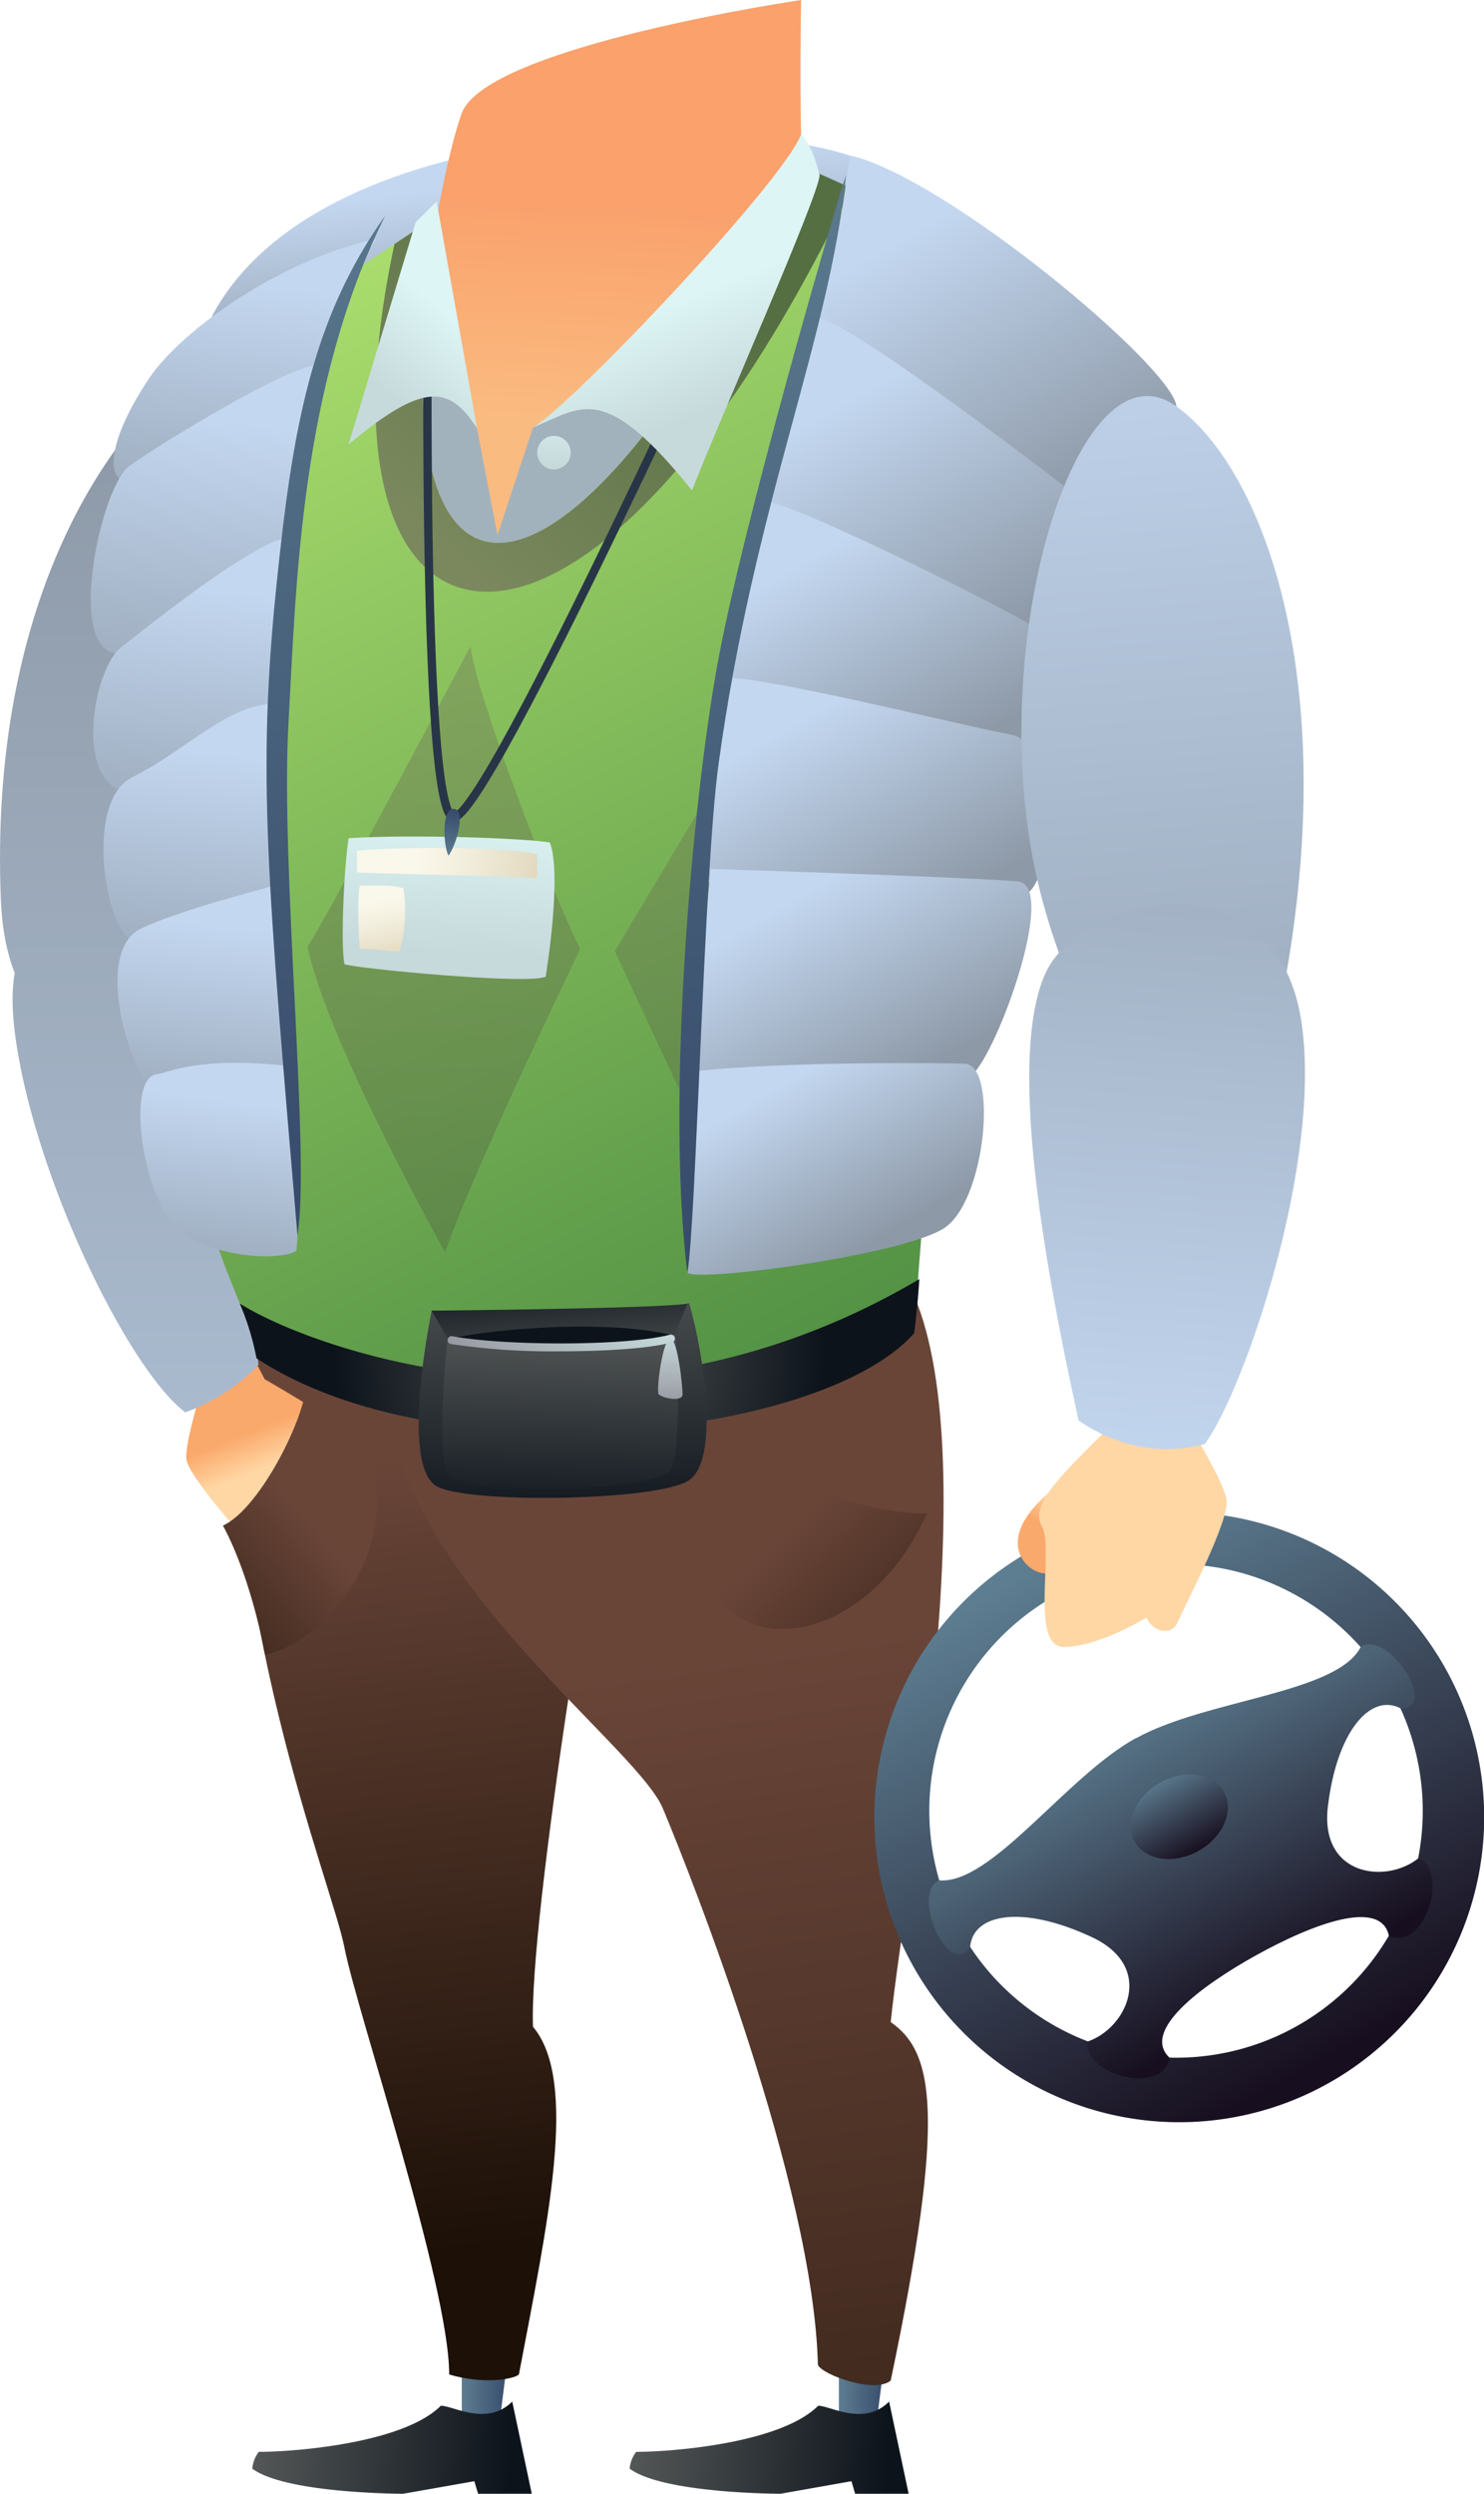 <svg xmlns="http://www.w3.org/2000/svg" xmlns:xlink="http://www.w3.org/1999/xlink" viewBox="0 0 243.35 408.79"><defs><style>.cls-1{fill:url(#Безымянный_градиент_1231);}.cls-2{fill:url(#Новый_образец_градиента_копия_2);}.cls-3{fill:url(#Безымянный_градиент_948);}.cls-4{fill:url(#Безымянный_градиент_786);}.cls-5{fill:url(#Новый_образец_градиента_копия_2-2);}.cls-6{fill:url(#Безымянный_градиент_948-2);}.cls-7{fill:url(#Безымянный_градиент_786-2);}.cls-8{fill:url(#Безымянный_градиент_873);}.cls-9{fill:url(#Безымянный_градиент_783);}.cls-10{fill:url(#Безымянный_градиент_159);}.cls-11{fill:url(#Безымянный_градиент_1231-2);}.cls-12{fill:url(#Безымянный_градиент_1231-3);}.cls-13{fill:url(#Безымянный_градиент_913);}.cls-14{fill:url(#Безымянный_градиент_3070);}.cls-15{fill:url(#Безымянный_градиент_3070-2);}.cls-16{fill:url(#Безымянный_градиент_3070-3);}.cls-17{fill:#a2b2bc;}.cls-18{fill:url(#Безымянный_градиент_1198);}.cls-19{fill:url(#Безымянный_градиент_25);}.cls-20{fill:url(#Безымянный_градиент_911);}.cls-21,.cls-30,.cls-31{opacity:0.5;}.cls-21{fill:url(#Безымянный_градиент_911-2);}.cls-22{fill:none;stroke:#283547;stroke-miterlimit:10;stroke-width:1.37px;}.cls-23{fill:url(#Новый_образец_градиента_копия_3);}.cls-24{fill:url(#Безымянный_градиент_3);}.cls-25{fill:url(#Безымянный_градиент_3-2);}.cls-26{fill:url(#Новый_образец_градиента_копия_2-3);}.cls-27{fill:url(#Новый_образец_градиента_копия_3-2);}.cls-28{fill:url(#Новый_образец_градиента_копия_3-3);}.cls-29{fill:url(#Новый_образец_градиента_копия_3-4);}.cls-30{fill:url(#Безымянный_градиент_911-3);}.cls-31{fill:url(#Безымянный_градиент_911-4);}.cls-32{fill:url(#Безымянный_градиент_948-3);}.cls-33{fill:url(#Безымянный_градиент_948-4);}.cls-34{fill:#0d131b;}.cls-35{fill:url(#Безымянный_градиент_948-5);}.cls-36{fill:url(#Безымянный_градиент_32);}.cls-37{fill:url(#Безымянный_градиент_32-2);}.cls-38{fill:url(#Безымянный_градиент_1226);}.cls-39{fill:url(#Безымянный_градиент_1226-2);}.cls-40{fill:url(#Безымянный_градиент_1226-3);}.cls-41{fill:url(#Безымянный_градиент_1226-4);}.cls-42{fill:url(#Безымянный_градиент_1226-5);}.cls-43{fill:url(#Безымянный_градиент_1226-6);}.cls-44{fill:url(#Новый_образец_градиента_копия_2-4);}.cls-45{fill:url(#Безымянный_градиент_159-2);}.cls-46{fill:url(#Безымянный_градиент_159-3);}.cls-47{fill:url(#Безымянный_градиент_1231-4);}.cls-48{fill:url(#Безымянный_градиент_1231-5);}.cls-49{fill:url(#Безымянный_градиент_914);}.cls-50{fill:url(#Безымянный_градиент_1231-6);}.cls-51{fill:url(#Безымянный_градиент_1231-7);}.cls-52{fill:url(#Безымянный_градиент_1231-8);}.cls-53{fill:url(#Безымянный_градиент_1231-9);}.cls-54{fill:url(#Безымянный_градиент_1231-10);}.cls-55{fill:url(#Безымянный_градиент_1231-11);}.cls-56{fill:url(#Новый_образец_градиента_копия_2-5);}</style><linearGradient id="Безымянный_градиент_1231" x1="88.76" y1="28.76" x2="92.56" y2="58.68" gradientUnits="userSpaceOnUse"><stop offset="0" stop-color="#c3d7f0"/><stop offset="1" stop-color="#8d99a7"/></linearGradient><linearGradient id="Новый_образец_градиента_копия_2" x1="75.72" y1="390.93" x2="83.48" y2="390.93" gradientUnits="userSpaceOnUse"><stop offset="0" stop-color="#5d7d91"/><stop offset="1" stop-color="#374b6b"/></linearGradient><linearGradient id="Безымянный_градиент_948" x1="41.86" y1="399.62" x2="83.78" y2="401.73" gradientUnits="userSpaceOnUse"><stop offset="0" stop-color="#535757"/><stop offset="1" stop-color="#0d131b"/></linearGradient><linearGradient id="Безымянный_градиент_786" x1="66.54" y1="201.6" x2="85.58" y2="368.01" gradientUnits="userSpaceOnUse"><stop offset="0.22" stop-color="#694538"/><stop offset="1" stop-color="#1c1007"/></linearGradient><linearGradient id="Новый_образец_градиента_копия_2-2" x1="137.56" y1="390.93" x2="145.32" y2="390.93" xlink:href="#Новый_образец_градиента_копия_2"/><linearGradient id="Безымянный_градиент_948-2" x1="103.69" y1="399.62" x2="145.62" y2="401.73" xlink:href="#Безымянный_градиент_948"/><linearGradient id="Безымянный_градиент_786-2" x1="104.63" y1="204" x2="151.1" y2="512.59" xlink:href="#Безымянный_градиент_786"/><linearGradient id="Безымянный_градиент_873" x1="98.5" y1="97.8" x2="102.25" y2="20.47" gradientUnits="userSpaceOnUse"><stop offset="0.37" stop-color="#fabb80"/><stop offset="0.83" stop-color="#faa16c"/></linearGradient><linearGradient id="Безымянный_градиент_783" x1="4483.66" y1="-553.77" x2="4478.5" y2="-543.35" gradientTransform="matrix(-1.12, 0.43, 0.36, 0.93, 5265.04, -1157.68)" gradientUnits="userSpaceOnUse"><stop offset="0.46" stop-color="#fabb80"/><stop offset="1" stop-color="#faa16c"/></linearGradient><linearGradient id="Безымянный_градиент_159" x1="4489.06" y1="-555.74" x2="4489.49" y2="-573.91" gradientTransform="matrix(-1.12, 0.43, 0.36, 0.93, 5265.04, -1157.68)" gradientUnits="userSpaceOnUse"><stop offset="0.64" stop-color="#ffd7a5"/><stop offset="1" stop-color="#faa96c"/></linearGradient><linearGradient id="Безымянный_градиент_1231-2" x1="23.79" y1="375.04" x2="23.79" y2="66.94" xlink:href="#Безымянный_градиент_1231"/><linearGradient id="Безымянный_градиент_1231-3" x1="22.2" y1="375.04" x2="22.2" y2="66.94" xlink:href="#Безымянный_градиент_1231"/><linearGradient id="Безымянный_градиент_913" x1="67.24" y1="232.49" x2="16.22" y2="275.39" gradientUnits="userSpaceOnUse"><stop offset="0.35" stop-color="#694538"/><stop offset="1" stop-color="#1c1007"/></linearGradient><linearGradient id="Безымянный_градиент_3070" x1="3220.45" y1="-394.8" x2="3220.45" y2="-301.3" gradientTransform="translate(-2455 2162.85) rotate(-28.99)" gradientUnits="userSpaceOnUse"><stop offset="0" stop-color="#5d7d91"/><stop offset="1" stop-color="#170f1f"/></linearGradient><linearGradient id="Безымянный_градиент_3070-2" x1="2570.53" y1="-366.56" x2="2569.78" y2="-312.27" gradientTransform="matrix(-0.87, 0.48, 0.48, 0.87, 2610.27, -643.53)" xlink:href="#Безымянный_градиент_3070"/><linearGradient id="Безымянный_градиент_3070-3" x1="3220.34" y1="-355.32" x2="3220.54" y2="-341.44" gradientTransform="translate(-3027.06 645.71)" xlink:href="#Безымянный_градиент_3070"/><linearGradient id="Безымянный_градиент_1198" x1="55.41" y1="19.37" x2="159.58" y2="231.13" gradientUnits="userSpaceOnUse"><stop offset="0" stop-color="#b3e571"/><stop offset="0.99" stop-color="#4b8b41"/></linearGradient><radialGradient id="Безымянный_градиент_25" cx="95.03" cy="222.19" r="40.39" xlink:href="#Безымянный_градиент_948"/><linearGradient id="Безымянный_градиент_911" x1="65.72" y1="83.92" x2="106.78" y2="36.73" gradientUnits="userSpaceOnUse"><stop offset="0" stop-color="#7b885d"/><stop offset="0.99" stop-color="#556f43"/></linearGradient><linearGradient id="Безымянный_градиент_911-2" x1="76.16" y1="101.98" x2="69.32" y2="209.86" xlink:href="#Безымянный_градиент_911"/><linearGradient id="Новый_образец_градиента_копия_3" x1="74.49" y1="131.84" x2="73.08" y2="156.05" gradientUnits="userSpaceOnUse"><stop offset="0" stop-color="#ddf5f5"/><stop offset="1" stop-color="#c6d9db"/></linearGradient><linearGradient id="Безымянный_градиент_3" x1="58.22" y1="139.23" x2="88.48" y2="143.79" gradientUnits="userSpaceOnUse"><stop offset="0.33" stop-color="#faf8eb"/><stop offset="0.57" stop-color="#f3efde"/><stop offset="0.96" stop-color="#e3dac1"/></linearGradient><linearGradient id="Безымянный_градиент_3-2" x1="60.87" y1="142.76" x2="63.96" y2="157.43" xlink:href="#Безымянный_градиент_3"/><linearGradient id="Новый_образец_градиента_копия_2-3" x1="73.37" y1="140.42" x2="74.48" y2="132.76" xlink:href="#Новый_образец_градиента_копия_2"/><linearGradient id="Новый_образец_градиента_копия_3-2" x1="111.11" y1="49.53" x2="118.09" y2="66.74" xlink:href="#Новый_образец_градиента_копия_3"/><linearGradient id="Новый_образец_градиента_копия_3-3" x1="74.17" y1="52.13" x2="63.39" y2="64.87" xlink:href="#Новый_образец_градиента_копия_3"/><linearGradient id="Новый_образец_градиента_копия_3-4" x1="91.54" y1="65.51" x2="90.67" y2="76.3" xlink:href="#Новый_образец_градиента_копия_3"/><linearGradient id="Безымянный_градиент_911-3" x1="114.92" y1="104.44" x2="108.08" y2="212.32" xlink:href="#Безымянный_градиент_911"/><linearGradient id="Безымянный_градиент_911-4" x1="41.73" y1="99.8" x2="34.89" y2="207.68" xlink:href="#Безымянный_градиент_911"/><linearGradient id="Безымянный_градиент_948-3" x1="92.16" y1="205.07" x2="92.33" y2="251.42" xlink:href="#Безымянный_градиент_948"/><linearGradient id="Безымянный_градиент_948-4" x1="92.95" y1="226.9" x2="91.11" y2="207.39" xlink:href="#Безымянный_градиент_948"/><linearGradient id="Безымянный_градиент_948-5" x1="92.19" y1="217.67" x2="91.36" y2="250.6" xlink:href="#Безымянный_градиент_948"/><linearGradient id="Безымянный_градиент_32" x1="73.41" y1="220.14" x2="110.67" y2="220.14" gradientUnits="userSpaceOnUse"><stop offset="0" stop-color="#9799a1"/><stop offset="1" stop-color="#c6d9db"/></linearGradient><linearGradient id="Безымянный_градиент_32-2" x1="109.95" y1="230" x2="109.78" y2="218.89" xlink:href="#Безымянный_градиент_32"/><linearGradient id="Безымянный_градиент_1226" x1="150.02" y1="37.78" x2="194.7" y2="115.15" gradientUnits="userSpaceOnUse"><stop offset="0" stop-color="#c3d7f0"/><stop offset="0.57" stop-color="#8d99a7"/></linearGradient><linearGradient id="Безымянный_градиент_1226-2" x1="140.82" y1="64.52" x2="181.55" y2="135.07" xlink:href="#Безымянный_градиент_1226"/><linearGradient id="Безымянный_градиент_1226-3" x1="133.98" y1="90.66" x2="168.73" y2="150.83" xlink:href="#Безымянный_градиент_1226"/><linearGradient id="Безымянный_градиент_1226-4" x1="133.05" y1="116.95" x2="166.66" y2="175.16" xlink:href="#Безымянный_градиент_1226"/><linearGradient id="Безымянный_градиент_1226-5" x1="131.71" y1="146.41" x2="162.59" y2="199.9" xlink:href="#Безымянный_градиент_1226"/><linearGradient id="Безымянный_градиент_1226-6" x1="128.1" y1="177.8" x2="154.36" y2="223.27" xlink:href="#Безымянный_градиент_1226"/><linearGradient id="Новый_образец_градиента_копия_2-4" x1="132.7" y1="15.78" x2="114.69" y2="204.51" xlink:href="#Новый_образец_градиента_копия_2"/><linearGradient id="Безымянный_градиент_159-2" x1="331.5" y1="2110.72" x2="325.13" y2="2123.6" gradientTransform="matrix(1.19, 0.13, -0.11, 0.99, 10.54, -1898.69)" xlink:href="#Безымянный_градиент_159"/><linearGradient id="Безымянный_градиент_159-3" x1="338.17" y1="2108.29" x2="338.7" y2="2085.84" gradientTransform="matrix(1.19, 0.13, -0.11, 0.99, 10.54, -1898.69)" xlink:href="#Безымянный_градиент_159"/><linearGradient id="Безымянный_градиент_1231-4" x1="184.36" y1="42.94" x2="199.02" y2="231.65" xlink:href="#Безымянный_градиент_1231"/><linearGradient id="Безымянный_градиент_1231-5" x1="177.86" y1="266.95" x2="265.87" y2="133.29" gradientTransform="translate(-98.7 96.08) rotate(-28.99)" xlink:href="#Безымянный_градиент_1231"/><linearGradient id="Безымянный_градиент_914" x1="122.57" y1="241.96" x2="167.35" y2="289.38" gradientUnits="userSpaceOnUse"><stop offset="0.17" stop-color="#694538"/><stop offset="0.38" stop-color="#57382c"/><stop offset="0.79" stop-color="#27180e"/><stop offset="0.88" stop-color="#1c1007"/></linearGradient><linearGradient id="Безымянный_градиент_1231-6" x1="7680.02" y1="46.39" x2="7686.84" y2="100.02" gradientTransform="matrix(-1, 0, 0, 1, 7721.54, 0)" xlink:href="#Безымянный_градиент_1231"/><linearGradient id="Безымянный_градиент_1231-7" x1="7686.66" y1="68.75" x2="7694.51" y2="130.51" gradientTransform="matrix(-1, 0, 0, 1, 7721.54, 0)" xlink:href="#Безымянный_градиент_1231"/><linearGradient id="Безымянный_градиент_1231-8" x1="7688.05" y1="96.27" x2="7694.91" y2="150.27" gradientTransform="matrix(-1, 0, 0, 1, 7721.54, 0)" xlink:href="#Безымянный_градиент_1231"/><linearGradient id="Безымянный_градиент_1231-9" x1="7688.06" y1="122.99" x2="7694.46" y2="173.38" gradientTransform="matrix(-1, 0, 0, 1, 7721.54, 0)" xlink:href="#Безымянный_градиент_1231"/><linearGradient id="Безымянный_градиент_1231-10" x1="7685.86" y1="151.73" x2="7691.35" y2="194.93" gradientTransform="matrix(-1, 0, 0, 1, 7721.54, 0)" xlink:href="#Безымянный_градиент_1231"/><linearGradient id="Безымянный_градиент_1231-11" x1="7684.11" y1="180.44" x2="7688.96" y2="218.62" gradientTransform="matrix(-1, 0, 0, 1, 7721.54, 0)" xlink:href="#Безымянный_градиент_1231"/><linearGradient id="Новый_образец_градиента_копия_2-5" x1="60.47" y1="8.89" x2="42.47" y2="197.62" xlink:href="#Новый_образец_градиента_копия_2"/></defs><g id="Слой_2" data-name="Слой 2"><g id="Слой_2-2" data-name="Слой 2"><path class="cls-1" d="M34.88,51.6c-4.35,8.08,109.9-11.85,111-21.08C147.2,19.61,56,12.52,34.88,51.6Z"/><polygon class="cls-2" points="75.72 384.75 75.72 396.44 81.91 397.11 83.48 384.75 75.72 384.75"/><path class="cls-3" d="M84,393.68l3.2,15.11H78.4l-.62-2.06-11.66,2.06s-19.25,0-24.75-4.12a5.34,5.34,0,0,1,1.07-2.75c5.8,0,23.66-1.37,29.85-7.56C74.35,394.36,79.84,397.8,84,393.68Z"/><path class="cls-4" d="M38.62,215c-2.75,48.86,15.8,93.65,17.86,104.24s17.18,55.38,17.18,70c5.5,1.63,10.5.81,11.43,0,4.62-24.43,9.87-48.05,2.31-57-.69-17.91,11-88.77,14.43-103.43C81.91,219.08,48.93,210.12,38.62,215Z"/><polygon class="cls-5" points="137.56 384.75 137.56 396.44 143.74 397.11 145.32 384.75 137.56 384.75"/><path class="cls-6" d="M145.8,393.68l3.2,15.11h-8.77l-.61-2.06L128,408.79s-19.25,0-24.75-4.12a5.34,5.34,0,0,1,1.07-2.75c5.8,0,23.67-1.37,29.85-7.56C136.18,394.36,141.68,397.8,145.8,393.68Z"/><path class="cls-7" d="M149.24,210.94c13,26.87-.86,97.72-3.18,120.53,7,4.88,9.2,14.91,0,58.76-2.58,2.19-11.25-.94-11.94-2.57-.69-29.32-20.73-80-25.42-91.21s-48.78-41.54-46-75.74C103.89,210.12,149.24,210.94,149.24,210.94Z"/><path class="cls-8" d="M131.37,0s-.68,31.6,1.38,41.22c-2.06,39.85-40.2,60.35-52.22,56.34-20.61-6.87-8.93-68-4.81-79S131.37,0,131.37,0Z"/><path class="cls-9" d="M48.67,230.61c-2.12-.67,4.62,12.58,7.42,12S63.23,235.19,48.67,230.61Z"/><path class="cls-10" d="M25.4,191.87c7.4,13.84,18,34.21,18,34.21,7.35,4.34,12.67,7.08,11.79,10.39s5.72,15.07,1.17,16.2-11.54-1-11.54-1c-.23,1.94-2.52,3.4-3.94,1.56S31,242.1,30.58,239.26s3.11-13,2.92-14.18c-1.56-5.37-15.44-30.42-15.44-30.42Z"/><path class="cls-11" d="M31.75,60.46c-13.7,9.78-33.66,38-31.6,87.25C1.52,180.69,34,177.16,34.5,145S65.43,36.43,31.75,60.46Z"/><path class="cls-12" d="M2.53,170c3.24,23.34,18.6,54.54,27.85,61.52a31.46,31.46,0,0,0,12-7.76C40,194.15,39.22,174.18,29.6,162.7S-1.34,142.1,2.53,170Z"/><path class="cls-13" d="M50.3,225.35c.69,5.5-7.56,22-13.74,24.73,4.81,8.94,6.89,21.13,6.89,21.13C55.11,269.32,74.35,244.59,50.3,225.35Z"/><path class="cls-14" d="M169.18,254.13a50,50,0,1,0,67.91,19.48A50,50,0,0,0,169.18,254.13Zm43.28,78.11a40.46,40.46,0,1,1,15.78-55A40.47,40.47,0,0,1,212.46,332.24Z"/><path class="cls-15" d="M186.31,284.93c11.48-6.36,33-7.31,36.85-15,4.54-2.71,12.78,10.08,6.59,10.15-5-2.68-10.54,3.75-12,16.05-1.37,11.43,9.6,12.76,14.88,8.45,5,2.12,1.11,15.25-4.86,12.81-1.27-6.33-12.7-1.91-21.73,3.1l-.1.05c-9,5-18.85,12.35-14.15,16.78-1.1,6.36-14.31,2.71-13.44-2.66,6.46-2.2,11.14-12.21.73-17.1-11.22-5.27-19.59-4-20,1.67-3.34,5.22-9.82-8.55-5.11-11,8.57.78,20.78-16.94,32.25-23.29"/><ellipse class="cls-16" cx="193.39" cy="297.82" rx="8.37" ry="6.42" transform="translate(-120.11 131.03) rotate(-28.99)"/><path class="cls-17" d="M99.77,62.52,87.4,70.08,81.58,87.71,78.21,70.17,69.54,57.71S49.61,92.75,80.19,101C100,106.41,121.07,78.32,99.77,62.52Z"/><path class="cls-18" d="M131.85,27.21c-38.94,81-72.31,81-59.95,8C36.67,58.73,31.75,60.46,31.75,60.46,15.36,90.33,17.38,166.8,42.06,219.85c-2.06,10.31,77,25.21,107.86-1.37,5.5-83.82,18.82-127.7,40.93-152.43C161.84,41.52,141.74,33.39,131.85,27.21Z"/><path class="cls-19" d="M39.31,213.67c12,7.6,61.44,25.57,111.45-4-.3,4.67-.84,8.86-.84,8.86-15.11,17.18-77.63,24.05-107.86,4.12A43.42,43.42,0,0,0,39.31,213.67Z"/><path class="cls-20" d="M139.62,30.92c-2-1.09-6.26-2.76-7.77-3.71-38.94,81-72.31,81-59.95,8L64.69,40C48.89,113.42,96.33,121.61,139.62,30.92Z"/><path class="cls-21" d="M77.15,105.93S53.77,150.19,50.43,155.2C53.77,171.06,73,205.3,73,205.3c4.17-12.53,22.13-49.7,22.13-49.7C89.68,144.34,78,113.45,77.15,105.93Z"/><path class="cls-22" d="M123.81,37.51s-44,97.15-49.46,96.46-4.12-92.75-4.12-92.75"/><path class="cls-23" d="M57.17,137.41c10.31-.69,28.86,0,33,.69,2.06,5.49-.69,22-.69,22-2.75,1.38-31.6-1.37-33-2.06C55.8,154.59,56.48,141.53,57.17,137.41Z"/><path class="cls-24" d="M58.55,139.47c5.49-.69,26.79-.69,29.54.69V144c-4.12-.41-28.86-.83-29.54-1Z"/><path class="cls-25" d="M59,155.62s-.55-7.93,0-10.43c1.53,0,5.78-.22,7.15.46.69,3.44,0,8.94-.68,10.31C64,156,59.36,155.27,59,155.62Z"/><path class="cls-26" d="M73.56,140.27c1.47-2.17,2.85-7.67.79-7.67S72.77,139,73.56,140.27Z"/><path class="cls-27" d="M131.37,22c-2.75,7.55-37.1,44-44,48.09,8.25-3.44,11.68-7.56,26.11,10.3C118.32,68,134,32.74,134.41,28.74,133.14,23.48,131.37,22,131.37,22Z"/><path class="cls-28" d="M78.21,70.17,71.6,33l-3.44,3.43-11,36.42C69.54,62.52,73.66,63.21,78.21,70.17Z"/><circle class="cls-29" cx="90.84" cy="74.2" r="2.75"/><path class="cls-30" d="M115.14,132l-14.33,23.91,10.58,22.7s10.26-20.36,11-21.58S115.72,137,115.14,132Z"/><path class="cls-31" d="M45.42,153.53c-.83,4.17-6.68,17.53-7.51,20.87-2.51-4.17-6.68-20.87-6.68-20.87l7.09-17.91Z"/><path class="cls-32" d="M70.79,214.85c6.53.65,30.25,1.48,42.23-1.22,2.4,8.32,5,25.52,0,29s-37.06,3.92-41.57.91C65.57,239.67,70.79,214.85,70.79,214.85Z"/><path class="cls-33" d="M73.41,219.42l-2.62-4.57s37.5-.35,41.93-1.15c-.92,2.31-2.09,5.07-2.09,5.07C104.1,221.38,78,222,73.41,219.42Z"/><path class="cls-34" d="M73.41,219.57c8.49,3.7,33.3,3.08,37.22-.62C98.22,215.87,77.32,218.34,73.41,219.57Z"/><path class="cls-35" d="M110,241c-2,3.27-33.3,4.57-36.56.65-1.68-2-.66-18.28,0-22.2,2.61.66,26.12,2.61,37.22-.65C111.28,222,111.65,238.17,110,241Z"/><path class="cls-36" d="M91.94,221.51a111.73,111.73,0,0,1-18-1.19.64.64,0,0,1-.52-.76.65.65,0,0,1,.76-.52c8.17,1.55,28.36,1.68,35.67-.25a.66.66,0,0,1,.8.47.65.65,0,0,1-.47.79C106.38,221.06,99.18,221.51,91.94,221.51Z"/><path class="cls-37" d="M109.91,219.44c-1.24,0-2.36,8.66-1.89,9.12.65.66,3.91,1.31,3.91,0S111.14,219.45,109.91,219.44Z"/><path class="cls-38" d="M192.91,66.56C192.11,60,155,29,139.36,25.48c-1.31,9.05-2,16.71-6.53,28.55C140,61,175.54,82,179,84S194.86,82.57,192.91,66.56Z"/><path class="cls-39" d="M133.48,51.94c5.23,0,41.14,27.84,45.71,31.32s3.09,24.7-10.86,23.49S122.44,87,123.81,82.48C127.61,70,131.52,59.59,133.48,51.94Z"/><path class="cls-40" d="M170.7,103.45c4.47,3.57,4.57,17.41-3.91,19.49s-49.49-1.86-48.33-8.35c2.62-14.62,3.27-25.06,5.88-32.72C129.56,81.87,168.09,101.36,170.7,103.45Z"/><path class="cls-41" d="M165.66,120.4c-9.3-1.75-38.37-9.15-46.54-9.29-1.31,10.44-3.27,19.49-3.36,31.79-.08,11.09,49.05,5.19,52.5,3.62C172.66,144.53,174.33,122,165.66,120.4Z"/><path class="cls-42" d="M116.5,142.44c-.65,8.35-2,18.79-3.91,35.5,9.79,2.09,42.44.7,46.36-1.39s14.78-31.37,8-32.05S116.5,142.44,116.5,142.44Z"/><path class="cls-43" d="M158.27,174.37c5.38.36,3.39,22.62-3.52,27s-39.93,8.78-42,7.29c-.92-7.87.38-32.31.12-32.92C128,173.86,156.93,174.28,158.27,174.37Z"/><path class="cls-44" d="M138.71,28.75c-2.62,26.77-15,53.54-20.9,96.64-2.38,17.48-3.65,75.15-5.09,83.29-3.53-28.14.73-76.5,4.87-99.48S136.75,34.62,138.71,28.75Z"/><path class="cls-45" d="M176.8,241.21c2.33-1.46-1.6,16.48-5.12,16.72S160.82,251.23,176.8,241.21Z"/><path class="cls-46" d="M192.53,187.62c-4.52,18.86-10.83,46.51-10.83,46.51-7.43,7.49-12.93,12.43-10.84,16.11s-2.14,19.81,3.66,19.74S188,265.15,188,265.15c.88,2.24,4.08,3.28,5.19.63s8.4-16.37,7.95-19.87-7.8-14.64-7.92-16c.19-6.91,9-41.2,9-41.2Z"/><path class="cls-47" d="M192.91,66.62c13.9,10,26.7,43.41,18.05,92.85s-32.88,17.63-40.62-14.21C160.92,106.49,176.58,54.87,192.91,66.62Z"/><path class="cls-48" d="M213.35,167.12c3.63,22.79-9.1,60.4-15.77,69.58-11.55,3.26-20.72-3.87-20.72-3.87-6.24-28.41-11.31-59.41-5.59-72.92S209,139.88,213.35,167.12Z"/><path class="cls-49" d="M123.13,231.53c2.06,12.37,20.65,16.67,28.87,16.58C138.22,278.85,99.77,271.38,123.13,231.53Z"/><path class="cls-50" d="M24.43,62.05C29.66,54.21,46,42.5,61.65,39.2c-3.26,5.22-9.14,12.4-8.48,21.89C46,67.71,25.28,76.44,21.82,78.38S15.92,74.81,24.43,62.05Z"/><path class="cls-51" d="M52.52,59.76c-5.23,0-26.78,13.35-31.35,16.66s-10.45,30-2,30.69c13.95,1.07,27.52-14.46,28.08-18.94C48.59,77.72,51.86,67.93,52.52,59.76Z"/><path class="cls-52" d="M19.87,106.1c-4.46,3.39-7.84,21.76.65,23.74S46.3,124.91,46,118.64a142.39,142.39,0,0,1,1.3-30.44C42.07,88.2,22.48,104.11,19.87,106.1Z"/><path class="cls-53" d="M21.65,127.42c9.31-4.64,15.52-12,23.69-12.09,0,9.41-.1,18,0,29.65.08,10.54-20.22,10.71-23.67,9.23C17.26,152.31,13.77,131.35,21.65,127.42Z"/><path class="cls-54" d="M45.34,145.1C46,153,46,161,48,176.88c-9.8,2-18.94,3.27-22.86,1.28s-9.8-22.08-2.16-25.87C29,149.27,45.34,145.1,45.34,145.1Z"/><path class="cls-55" d="M25.77,176.1c-5.38.34-2.36,22.16,4.54,26.34s16.19,4,18.28,2.62c.93-7.48-1.15-29.68-.9-30.26C32.53,173,27.11,176,25.77,176.1Z"/><path class="cls-56" d="M63.16,35.37c-13.91,28-14.57,60-15.87,83.49s3.63,70.72,1.49,83.68C43.84,144.23,42.15,127,45.33,96,47.94,70.54,51,52.45,63.16,35.37Z"/></g></g></svg>